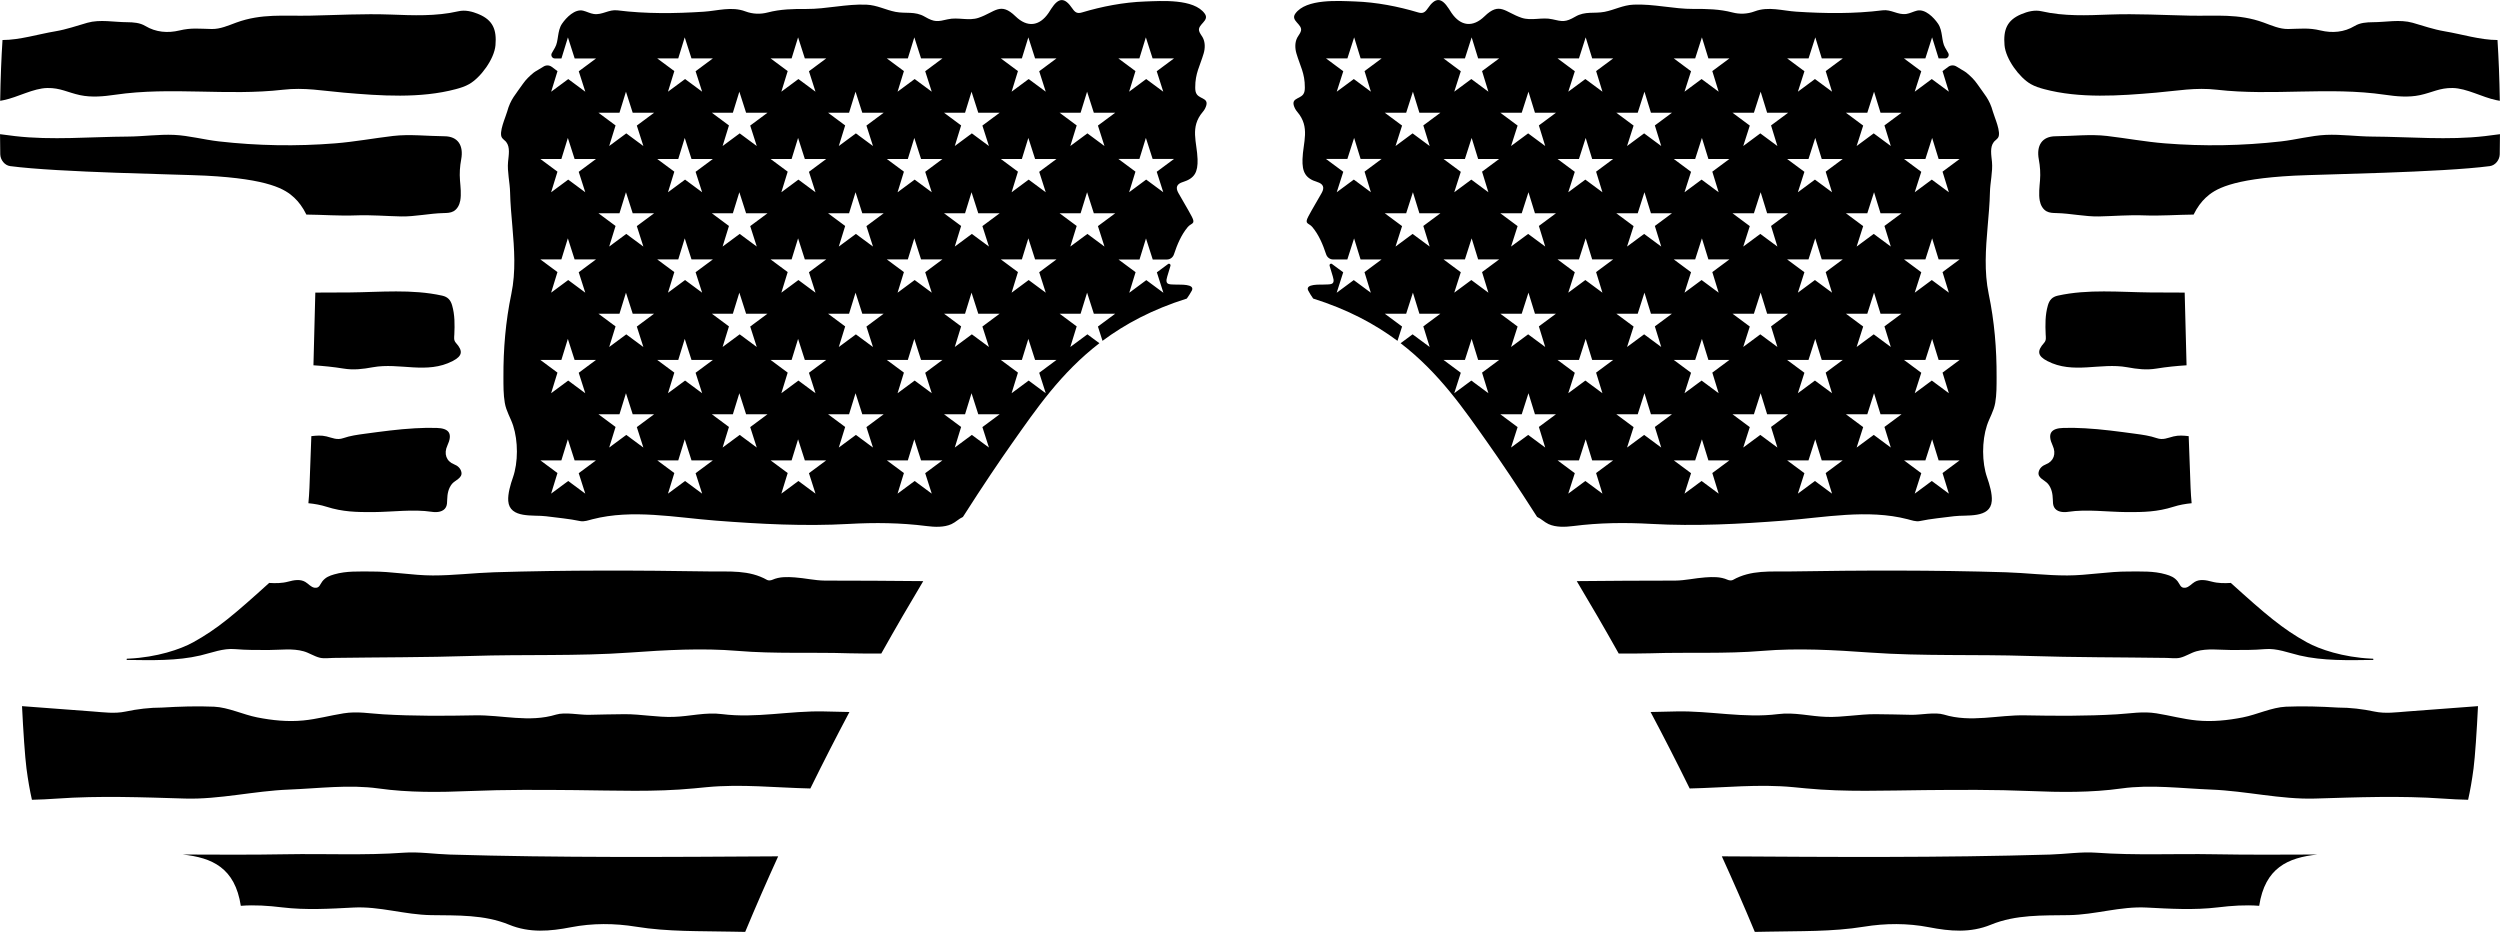 <?xml version="1.0" encoding="utf-8"?>
<!-- Generator: Adobe Illustrator 27.9.1, SVG Export Plug-In . SVG Version: 6.00 Build 0)  -->
<svg version="1.1" xmlns="http://www.w3.org/2000/svg" xmlns:xlink="http://www.w3.org/1999/xlink" x="0px" y="0px"
	 viewBox="0 0 8558.9 3190.3" style="enable-background:new 0 0 8558.9 3190.3;" xml:space="preserve">
     $gradientDefs

<g>
	<path class="maincolor" d="M4063.2,1022.1c-118.2,37.2-211.5,87.3-288.7,144.8l-15.7-49l59.2-43.9h-73.2l-23.1-72.1l-22.2,72.1h-71.9
		l58.5,43.4l-21.8,70.5l58.5-43.3l41,30.4C3631.4,1277,3547,1401.1,3464,1518.8c-40.6,57.5-98.3,142.7-167.4,251
		c-14.2,6.3-24.2,17.6-39.1,24.5c-25.5,11.8-58.1,10.1-85.1,6.7c-88.7-11.4-177.4-12.3-266.4-7.3c-151.7,8.5-303.8,0.4-455.2-11.3
		c-138.1-10.6-285.8-40-422.3-4.8c-13.7,3.5-28.8,9.1-41.8,6.4c-38.9-8.2-78.3-11.4-117.5-16.6c-42-5.6-124.7,9.1-129.2-52.4
		c-1.8-24.6,7.8-56.9,15.9-79.9c18.4-52.3,18-125.3,0.8-178.2c-8.7-26.6-23.5-48.6-28.5-77.6c-5-29-4.6-58.8-4.7-88.2
		c-0.5-96.2,7.5-191,27-284.5c16-76.5,10.2-154.5,3.6-231.7c-3.3-38.7-7-77.4-7.8-116.2c-0.7-33.7-10.1-71.5-7-104.3
		c2.2-23.3,7.7-50.2-6.1-67.9c-0.6-0.8-1.3-1.5-1.9-2.3c-4-4.3-9.2-7.6-12.6-12.4c-12.5-17.5,12.6-71.3,17.5-89.5
		c11.6-43,29.7-59.8,53.1-94.1c10.7-15.6,23.7-28.1,38.1-39.8c6-4.8,21.2-12.4,32.5-20c8.9-6,20.4-6,29.1,0.5l19.6,14.6l-21.7,70.5
		l58.5-43.3l58.4,43.3l-22.4-70l59.2-43.9h-73.2l-23.1-72.1l-22.2,72.1h-22.7c-9,0-14.8-10.1-10.3-18.2c3.4-6.3,7-12.5,10.7-18.6
		c13.3-22.4,7.2-57,24.3-82.1c14.9-21.8,44.2-51.3,72.1-44.7c12.4,3,24,9.6,36.7,11.4c28.8,4.1,51.4-16.2,80.9-12.5
		c98.3,12.3,196.5,11,295.2,4.7c47.4-3,95.6-18.9,142.9-1.1c25.5,9.6,52,10.1,76.3,3.7c43.9-11.5,88-12.3,132.3-12
		c69,0.5,137-17.8,206.1-14.7c36.4,1.6,64.9,17.9,99.1,24.6c35.3,6.9,66.3-3.2,100.2,16.5c33.9,19.7,44.1,17,79.1,8.9
		c34.9-8.1,71.2,6.6,105.5-5.2c56.8-19.4,74.1-55.6,126.3-4.8c39.8,38.7,81.6,34.3,113.1-11.9c3.1-4.5,5.9-9.3,8.9-13.9
		c25.6-39.5,46.1-40.2,72.8-0.7c9,13.2,16.8,17.9,32.5,13.1c68.4-20.5,142.8-35,215.6-37.5c56.4-1.9,167.6-10.3,204.8,41.6
		c17.6,24.5-25.3,36.4-19.3,59.2c2.1,8.1,7.9,14.4,11.9,21.6c9.2,16.4,9,37,3.7,55.2c-12.8,43.6-29.1,67.9-28.9,116.5
		c0,8.6,0.7,17.9,6,24.5c13.6,17.1,45.9,11.9,27.3,48.5c-2,4-4.7,7.5-7.5,10.9c-44.9,52.7-19.5,103.9-17.8,162
		c1.3,43.7-9.7,65.5-50.3,78c-20.4,6.3-26.1,18.2-15.5,37.3c15,27.1,31.4,53.3,45.9,80.8c14.4,27.3-1.3,21.2-13.9,36.3
		c-22.2,26.7-35.9,59.5-47,93c-3.5,10.7-13.1,17.9-23.9,17.9h-48.8l-23.1-72.1l-22.2,72.1h-71.9l58.5,43.4l-21.7,70.5l58.4-43.3
		l58.5,43.3l-22.4-70l38.5-28.5c4-3,9.5,0.9,8.1,5.8l-0.9,3.5c-3.4,11.2-6.7,22.3-10.1,33.5c-10,31.6,9.7,26.3,31.9,27.7
		c10.1,0.7,64-3.3,52.3,20.5C4075,1004.3,4069.5,1013.5,4063.2,1022.1z M3887.3,587.6l-21.7,70.5l58.4-43.3l58.5,43.3l-22.4-70
		l59.2-43.9h-73.2l-23.1-72.1l-22.2,72.1h-71.9L3887.3,587.6z M4019.2,200h-73.2l-23.1-72.1l-22.2,72.1h-71.9l58.5,43.4l-21.7,70.5
		l58.4-43.3l58.5,43.3l-22.4-70L4019.2,200z M3818,730.2h-73.2l-23.1-72.1l-22.2,72.1h-71.9l58.5,43.4l-21.8,70.5l58.5-43.3
		l58.4,43.3l-22.4-70L3818,730.2z M3818,386h-73.2l-23.1-72.1l-22.2,72.1h-71.9l58.5,43.4l-21.8,70.5l58.5-43.3l58.4,43.3l-22.4-70
		L3818,386z M3616.9,1232.3h-73.2l-23.1-72.1l-22.2,72.1h-71.9l58.5,43.4l-21.7,70.5l58.4-43.3l58.5,43.3l-22.4-70L3616.9,1232.3z
		 M3616.9,888.1h-73.2l-23.1-72.1l-22.2,72.1h-71.9l58.5,43.4l-21.7,70.5l58.4-43.3l58.5,43.3l-22.4-70L3616.9,888.1z M3616.9,544.3
		h-73.2l-23.1-72.1l-22.2,72.1h-71.9l58.5,43.4l-21.7,70.5l58.4-43.3l58.5,43.3l-22.4-70L3616.9,544.3z M3616.9,200h-73.2
		l-23.1-72.1l-22.2,72.1h-71.9l58.5,43.4l-21.7,70.5l58.4-43.3l58.5,43.3l-22.4-70L3616.9,200z M3422.4,1418.3h-73.2l-23.1-72.1
		l-22.2,72.1H3232l58.5,43.4l-21.7,70.5l58.4-43.3l58.5,43.3l-22.4-70L3422.4,1418.3z M3422.4,1074h-73.2l-23.1-72.1l-22.2,72.1
		H3232l58.5,43.4l-21.7,70.5l58.4-43.3l58.5,43.3l-22.4-70L3422.4,1074z M3422.4,730.2h-73.2l-23.1-72.1l-22.2,72.1H3232l58.5,43.4
		l-21.7,70.5l58.4-43.3l58.5,43.3l-22.4-70L3422.4,730.2z M3422.4,386h-73.2l-23.1-72.1l-22.2,72.1H3232l58.5,43.4l-21.7,70.5
		l58.4-43.3l58.5,43.3l-22.4-70L3422.4,386z M3226.5,1576.1h-73.2l-23.1-72.1l-22.2,72.1h-71.9l58.5,43.4l-21.7,70.5l58.5-43.3
		l58.5,43.3l-22.4-70L3226.5,1576.1z M3226.5,1232.3h-73.2l-23.1-72.1l-22.2,72.1h-71.9l58.5,43.4l-21.7,70.5l58.5-43.3l58.5,43.3
		l-22.4-70L3226.5,1232.3z M3226.5,888.1h-73.2l-23.1-72.1l-22.2,72.1h-71.9l58.5,43.4l-21.7,70.5l58.5-43.3l58.5,43.3l-22.4-70
		L3226.5,888.1z M3226.5,544.3h-73.2l-23.1-72.1l-22.2,72.1h-71.9l58.5,43.4l-21.7,70.5l58.5-43.3l58.5,43.3l-22.4-70L3226.5,544.3z
		 M3226.5,200h-73.2l-23.1-72.1L3108,200h-71.9l58.5,43.4l-21.7,70.5l58.5-43.3l58.5,43.3l-22.4-70L3226.5,200z M3025.3,1418.3
		h-73.2l-23.1-72.1l-22.2,72.1H2835l58.5,43.4l-21.8,70.5l58.5-43.3l58.5,43.3l-22.4-70L3025.3,1418.3z M3025.3,1074h-73.2
		L2929,1002l-22.2,72.1H2835l58.5,43.4l-21.8,70.5l58.5-43.3l58.5,43.3l-22.4-70L3025.3,1074z M3025.3,730.2h-73.2l-23.1-72.1
		l-22.2,72.1H2835l58.5,43.4l-21.8,70.5l58.5-43.3l58.5,43.3l-22.4-70L3025.3,730.2z M3025.3,386h-73.2l-23.1-72.1l-22.2,72.1H2835
		l58.5,43.4l-21.8,70.5l58.5-43.3l58.5,43.3l-22.4-70L3025.3,386z M2828.6,1576.1h-73.2l-23.1-72.1l-22.2,72.1h-71.9l58.5,43.4
		l-21.7,70.5l58.4-43.3l58.5,43.3l-22.4-70L2828.6,1576.1z M2828.6,1232.3h-73.2l-23.1-72.1l-22.2,72.1h-71.9l58.5,43.4l-21.7,70.5
		l58.4-43.3l58.5,43.3l-22.4-70L2828.6,1232.3z M2828.6,888.1h-73.2l-23.1-72.1l-22.2,72.1h-71.9l58.5,43.4L2675,1002l58.4-43.3
		l58.5,43.3l-22.4-70L2828.6,888.1z M2828.6,544.3h-73.2l-23.1-72.1l-22.2,72.1h-71.9l58.5,43.4l-21.7,70.5l58.4-43.3l58.5,43.3
		l-22.4-70L2828.6,544.3z M2828.6,200h-73.2l-23.1-72.1l-22.2,72.1h-71.9l58.5,43.4l-21.7,70.5l58.4-43.3l58.5,43.3l-22.4-70
		L2828.6,200z M2627.5,1418.3h-73.2l-23.1-72.1l-22.2,72.1h-71.9l58.5,43.4l-21.7,70.5l58.5-43.3l58.4,43.3l-22.4-70L2627.5,1418.3z
		 M2627.5,1074h-73.2l-23.1-72.1L2509,1074h-71.9l58.5,43.4l-21.7,70.5l58.5-43.3l58.4,43.3l-22.4-70L2627.5,1074z M2627.5,730.2
		h-73.2l-23.1-72.1l-22.2,72.1h-71.9l58.5,43.4l-21.7,70.5l58.5-43.3l58.4,43.3l-22.4-70L2627.5,730.2z M2627.5,386h-73.2
		l-23.1-72.1L2509,386h-71.9l58.5,43.4l-21.7,70.5l58.5-43.3l58.4,43.3l-22.4-70L2627.5,386z M2440.5,200h-73.2l-23.1-72.1
		l-22.2,72.1h-71.9l58.5,43.4l-21.7,70.5l58.5-43.3l58.4,43.3l-22.4-70L2440.5,200z M2239.3,1418.3h-73.2l-23.1-72.1l-22.2,72.1
		h-71.9l58.5,43.4l-21.8,70.5l58.5-43.3l58.5,43.3l-22.4-70L2239.3,1418.3z M2239.3,1074h-73.2L2143,1002l-22.2,72.1h-71.9
		l58.5,43.4l-21.8,70.5l58.5-43.3l58.5,43.3l-22.4-70L2239.3,1074z M2239.3,730.2h-73.2l-23.1-72.1l-22.2,72.1h-71.9l58.5,43.4
		l-21.8,70.5l58.5-43.3l58.5,43.3l-22.4-70L2239.3,730.2z M2239.3,386h-73.2l-23.1-72.1l-22.2,72.1h-71.9l58.5,43.4l-21.8,70.5
		l58.5-43.3l58.5,43.3l-22.4-70L2239.3,386z M2040.4,1576.1h-73.2l-23.1-72.1l-22.2,72.1H1850l58.5,43.4l-21.7,70.5l58.5-43.3
		l58.4,43.3l-22.4-70L2040.4,1576.1z M2040.4,1232.3h-73.2l-23.1-72.1l-22.2,72.1H1850l58.5,43.4l-21.7,70.5l58.5-43.3l58.4,43.3
		l-22.4-70L2040.4,1232.3z M2040.4,888.1h-73.2l-23.1-72.1l-22.2,72.1H1850l58.5,43.4l-21.7,70.5l58.5-43.3l58.4,43.3l-22.4-70
		L2040.4,888.1z M2040.4,544.3h-73.2l-23.1-72.1l-22.2,72.1H1850l58.5,43.4l-21.7,70.5l58.5-43.3l58.4,43.3l-22.4-70L2040.4,544.3z
		 M2250.1,544.3l58.5,43.4l-21.7,70.5l58.5-43.3l58.4,43.3l-22.4-70l59.2-43.9h-73.2l-23.1-72.1l-22.2,72.1H2250.1z M2250.1,888.1
		l58.5,43.4l-21.7,70.5l58.5-43.3l58.4,43.3l-22.4-70l59.2-43.9h-73.2l-23.1-72.1l-22.2,72.1H2250.1z M2250.1,1232.3l58.5,43.4
		l-21.7,70.5l58.5-43.3l58.4,43.3l-22.4-70l59.2-43.9h-73.2l-23.1-72.1l-22.2,72.1H2250.1z M2308.6,1619.5l-21.7,70.5l58.5-43.3
		l58.4,43.3l-22.4-70l59.2-43.9h-73.2l-23.1-72.1l-22.2,72.1h-71.9L2308.6,1619.5z"/>
	<path class="maincolor" d="M1055.8,1722.8c1.6-16.5,2.8-34.1,3.6-52.9c2.2-53.7,4.4-114,6.5-176.7c17.4-2,33.6-3.5,51.9,0.9
		c20.8,5.1,35.7,13.4,57.7,5.8c23.5-8.1,48.2-11.5,72.7-14.8c58.6-7.9,115-15.6,172.3-18.8c24.4-1.4,48.9-1.9,73.8-1.3
		c44.1,1.1,56,20.1,37.3,60.4c-12.9,27.9-3.6,53.9,22.9,64.2c12.4,4.8,22.3,13.5,25.1,26.6c4.5,20.6-22.2,28-32.3,40.6
		c-12.3,15.3-15.8,34-16.3,53.7c-0.2,8.7-0.2,17.8-4.1,25.5c-8.4,16.6-30.2,19-48,16.3c-64.3-9.7-135.5,0.5-201.1,0.9
		c-57.6,0.3-104.3-0.6-160-18.3C1098.1,1728.6,1077.3,1724.9,1055.8,1722.8z"/>
	<path class="maincolor" d="M1073.1,1250.6c2.6-96.3,4.8-184.7,6.4-248.9c39.3,0,78.6-0.2,117.6-0.5c105.1-1,212.9-12,316.6,10.9
		c19.4,4.3,28.9,15,34.2,33.5c9.4,32.7,9,65.9,7.5,99.5c-0.4,9.7-2.8,19.5,5.4,28.7c25.3,28.1,22.2,44.9-10.8,62.1
		c-88.7,46.3-181.7,4.7-273.8,21.4c-34,6.2-65.1,10.3-100.9,4.4C1141.4,1256.2,1107.3,1252.8,1073.1,1250.6z"/>
	<path class="maincolor" d="M1048.9,734.6c-12.2-25-26.7-44-41.6-57.9c-30.6-28.5-84.8-63.9-302.9-75.3c-90.5-4.7-505.1-10.9-669.6-32.7
		c-19-2.5-33.5-21.4-33.9-40.5c-0.4-23.1-0.7-46-0.8-68.8c17.7,2.3,34.7,4.7,50.7,6.5c125.8,14.8,259.4,2.4,386.4,1.7
		c52.4-0.3,106.6-8.1,158.7-5.8c50.8,2.3,102.8,16.6,153.6,22.3c132.1,15,265.5,17.3,398,6.7c66.5-5.3,131.7-17.5,197.8-25.3
		c57.2-6.8,118,0.6,176.3,1c46.2,0.3,66.2,31.6,57.3,79.3c-4.5,24-6,47.6-4.1,71.9c1.8,22,4.9,47.5,0.9,69.3
		c-2.7,14.8-10.4,29.3-23.2,36.4c-10.3,5.7-22.5,5.8-34.1,6.1c-48.6,1.1-96.9,12.4-145.3,11.5c-51.6-1.1-103.3-5.6-154.7-3.6
		C1163,739.6,1105.2,735.1,1048.9,734.6z"/>
	<path class="maincolor" d="M0.6,345.2c1.2-77,4.1-148.3,8-208.2c58.7,0,123.1-20.2,180.7-29.8c39.1-6.6,72.6-18.7,109.9-29.3
		c43.4-12.3,91.9-1.9,136.4-1.9c21.5,0.3,43.3,1.7,62.1,13c35.9,21.6,76.7,24.9,116.6,15.3c41.2-9.9,68.3-5.7,110.8-5
		c29.1,0.5,56.7-12.1,84.1-22.1c86.4-31.5,163-21.8,251.4-23.6c92-1.9,183.5-7.2,276.1-3.8c78.4,2.9,155.4,6.4,232.5-11.2
		c23.9-5.5,47.9,0.7,70.5,10.3c47.7,20.3,61.1,52.5,56.6,105.8c-4,47.5-50.9,110.9-90,133.2c-14.2,8.1-29.8,13-45.4,17.2
		c-122.1,32.7-259,22.9-383.5,12.1c-73.1-6.3-134.7-18.4-208.2-10c-191.1,21.9-383.5-10.9-575.1,17.2c-39.5,5.8-80.8,9.7-120.2,1.3
		c-42-9-67.4-25.2-111.8-24.4c-48.4,0.9-101.2,31.7-149.2,41.5C8.8,343.7,4.7,344.5,0.6,345.2z"/>
	<path class="maincolor" d="M2664.1,2931.7c-38.4,84.2-76.2,170.5-112.9,258.7c-14.3-0.2-28.6-0.5-42.9-0.8c-110.1-2.4-221.7,0.7-330.7-17
		c-73.7-12-149.2-12.4-222.6,1.8c-72.1,14-142,20.2-212.2-8.7c-85.2-35-176.9-31.3-266.8-32.7c-90.3-1.3-175.9-30.6-265.4-26
		c-81.6,4.2-163.6,9.2-245-0.6c-47.2-5.7-94.2-9-141.2-5.3c-19.8-130.1-98.3-165-199.4-175.6c117.7,0.4,235.4,1.3,353.1-0.9
		c135-2.5,269.9,4.4,405.1-5.4c50.4-3.6,104.2,4.8,156.4,6.4C1914.4,2936.8,2289.4,2934,2664.1,2931.7z"/>
	<path class="maincolor" d="M2908.1,2437.6c-44.4,83.6-89.2,171.1-133.8,261.8c-118.8-2.6-236.4-15.9-355.8-4.4
		c-14.2,1.4-28.5,2.7-42.7,4.1c-135.2,13-271,7.1-406.9,5.9c-119.5-1.1-239-1.9-358.5,3.1c-105,4.4-210.2,5.8-314.6-8.8
		c-100.4-14-206.1,0-307.2,3.9c-117.8,4.5-238,34.1-354.6,30.7c-145.3-4.3-294.1-10.2-438.4,0.1c-28.7,2.1-57.5,3.4-86.3,4.1
		c-7.1-31.3-13.4-67.1-18.7-107.6c-5-38.2-11.2-129.1-15.2-213c80.6,6.1,161.2,12.1,241.9,18.2c38.4,2.9,75.3,8.2,112.3,0.4
		c41.1-8.7,82.9-13.7,125-13.7c59.4-3.5,119-5.6,178.5-3c48.4,2.2,99.5,27.2,147.4,36.6c52,10.3,105.1,15.6,157.9,10.5
		c46.6-4.5,91.9-17.1,138-24.4c47.2-7.5,88.1,0.6,135.3,3.4c104.5,6.1,209.2,5.6,313.8,3.5c92.8-1.9,186.1,25.7,278.4-2.6
		c30.2-9.2,78.9,1.3,110.9,0.8c41.4-0.7,82.7-2.1,124.1-2.2c55.7-0.1,111,11,166.7,9.3c56.8-1.7,108.9-16.8,166.5-9.5
		c116.2,14.8,232.1-11.9,348.5-9.2C2849.9,2436.5,2879,2437.1,2908.1,2437.6z"/>
</g>
<path class="accentcolor" d="M433.3,2257L433.3,2257c0-1,0.8-1.9,1.9-1.9c2.1-0.1,4.2-0.2,6.3-0.3c95.9-4.6,176.2-31.8,219.7-55.8
	c82.4-45.4,141.3-95.6,260.3-203.3c21.9,1.3,43.7,1.4,65.8-4.6c19.1-5.2,40.5-9.1,57.7,1c11,6.4,19.6,18.2,32,20
	c17.1,2.4,18.5-11.8,26.6-21.9c11.1-13.9,24.2-19.1,40.6-23.8c41.7-12.1,84.4-9.7,127.1-9.8c70.5-0.3,139.9,13.3,210.2,13.5
	c70.4,0.2,140.3-8.7,210.5-10.9c246.1-7.6,492.3-6.8,738.5-2.8c65.9,1.1,134-6,195.8,29.1c4.6,2.6,12.7,1.8,18-0.6
	c24.8-11,50.8-9.9,76.3-8.2c34.5,2.3,68.8,10.7,103.3,11c112.3,0,224.6,0.7,336.9,1.8c-45.7,76.3-93.9,159.2-143.6,247.8
	c-36.4,0.1-72.9,0.5-109.3-0.7c-127.6-4.2-254.9,2.4-383-8.3c-121.6-10.1-245.4-3-368.8,5.8c-179.8,12.8-361.1,5.7-541.7,11.6
	c-157.5,5.1-315.1,4.4-472.6,6.7c-14.7,0.2-32.4,2.8-46.7-0.6c-18.9-4.5-36.7-16.8-55.7-22.1c-37.6-10.6-79.7-4.5-118.3-4.4
	c-39.1,0.1-77.6,0.4-116.3-3c-40.5-3.6-79.9,12.5-118.7,21.7c-80.1,18.9-167.4,16.4-251.2,15.3C434.1,2258.9,433.3,2258,433.3,2257z
	"/>
<g>
	<path class="maincolor" d="M4495.7,1022.1c118.2,37.2,211.5,87.3,288.7,144.8l15.7-49l-59.2-43.9h73.2l23.1-72.1l22.2,72.1h71.9
		l-58.5,43.4l21.8,70.5l-58.5-43.3l-41,30.4c132.5,101.9,216.9,226.1,299.9,343.7c40.6,57.5,98.3,142.7,167.4,251
		c14.2,6.3,24.2,17.6,39.1,24.5c25.5,11.8,58.1,10.1,85.1,6.7c88.7-11.4,177.4-12.3,266.4-7.3c151.7,8.5,303.8,0.4,455.2-11.3
		c138.1-10.6,285.8-40,422.3-4.8c13.7,3.5,28.8,9.1,41.8,6.4c38.9-8.2,78.3-11.4,117.5-16.6c42-5.6,124.7,9.1,129.2-52.4
		c1.8-24.6-7.8-56.9-15.9-79.9c-18.4-52.3-18-125.3-0.8-178.2c8.7-26.6,23.5-48.6,28.5-77.6c5-29,4.6-58.8,4.7-88.2
		c0.5-96.2-7.5-191-27-284.5c-16-76.5-10.2-154.5-3.6-231.7c3.3-38.7,7-77.4,7.8-116.2c0.7-33.7,10.1-71.5,7-104.3
		c-2.2-23.3-7.7-50.2,6.1-67.9c0.6-0.8,1.3-1.5,1.9-2.3c4-4.3,9.2-7.6,12.6-12.4c12.5-17.5-12.6-71.3-17.5-89.5
		c-11.6-43-29.7-59.8-53.1-94.1c-10.7-15.6-23.7-28.1-38.1-39.8c-6-4.8-21.2-12.4-32.5-20c-8.9-6-20.4-6-29.1,0.5l-19.6,14.6
		l21.7,70.5l-58.5-43.3l-58.4,43.3l22.4-70l-59.2-43.9h73.2l23.1-72.1L6637,200h22.7c9,0,14.8-10.1,10.3-18.2
		c-3.4-6.3-7-12.5-10.7-18.6c-13.3-22.4-7.2-57-24.3-82.1c-14.9-21.8-44.2-51.3-72.1-44.7c-12.4,3-24,9.6-36.7,11.4
		c-28.8,4.1-51.4-16.2-80.9-12.5c-98.3,12.3-196.5,11-295.2,4.7c-47.4-3-95.6-18.9-142.9-1.1c-25.5,9.6-52,10.1-76.3,3.7
		c-43.9-11.5-88-12.3-132.3-12c-69,0.5-137-17.8-206.1-14.7c-36.4,1.6-64.9,17.9-99.1,24.6c-35.3,6.9-66.3-3.2-100.2,16.5
		c-33.9,19.7-44.1,17-79.1,8.9c-34.9-8.1-71.2,6.6-105.5-5.2c-56.8-19.4-74.1-55.6-126.3-4.8c-39.8,38.7-81.6,34.3-113.1-11.9
		c-3.1-4.5-5.9-9.3-8.9-13.9c-25.6-39.5-46.1-40.2-72.8-0.7c-9,13.2-16.8,17.9-32.5,13.1c-68.4-20.5-142.8-35-215.6-37.5
		c-56.4-1.9-167.6-10.3-204.8,41.6c-17.6,24.5,25.3,36.4,19.3,59.2c-2.1,8.1-7.9,14.4-11.9,21.6c-9.2,16.4-9,37-3.7,55.2
		c12.8,43.6,29.1,67.9,28.9,116.5c0,8.6-0.7,17.9-6,24.5c-13.6,17.1-45.9,11.9-27.3,48.5c2,4,4.7,7.5,7.5,10.9
		c44.9,52.7,19.5,103.9,17.8,162c-1.3,43.7,9.7,65.5,50.3,78c20.4,6.3,26.1,18.2,15.5,37.3c-15,27.1-31.4,53.3-45.9,80.8
		c-14.4,27.3,1.3,21.2,13.9,36.3c22.2,26.7,35.9,59.5,47,93c3.5,10.7,13.1,17.9,23.9,17.9h48.8l23.1-72.1l22.2,72.1h71.9l-58.5,43.4
		l21.7,70.5l-58.4-43.3l-58.5,43.3l22.4-70l-38.5-28.5c-4-3-9.5,0.9-8.1,5.8l0.9,3.5c3.4,11.2,6.7,22.3,10.1,33.5
		c10,31.6-9.7,26.3-31.9,27.7c-10.1,0.7-64-3.3-52.3,20.5C4484,1004.3,4489.5,1013.5,4495.7,1022.1z M4671.6,587.6l21.7,70.5
		l-58.4-43.3l-58.5,43.3l22.4-70l-59.2-43.9h73.2l23.1-72.1l22.2,72.1h71.9L4671.6,587.6z M4539.7,200h73.2l23.1-72.1l22.2,72.1
		h71.9l-58.5,43.4l21.7,70.5l-58.4-43.3l-58.5,43.3l22.4-70L4539.7,200z M4740.9,730.2h73.2l23.1-72.1l22.2,72.1h71.9l-58.5,43.4
		l21.8,70.5l-58.5-43.3l-58.4,43.3l22.4-70L4740.9,730.2z M4740.9,386h73.2l23.1-72.1l22.2,72.1h71.9l-58.5,43.4l21.8,70.5
		l-58.5-43.3l-58.4,43.3l22.4-70L4740.9,386z M4942,1232.3h73.2l23.1-72.1l22.2,72.1h71.9l-58.5,43.4l21.7,70.5l-58.4-43.3
		l-58.5,43.3l22.4-70L4942,1232.3z M4942,888.1h73.2l23.1-72.1l22.2,72.1h71.9l-58.5,43.4l21.7,70.5l-58.4-43.3l-58.5,43.3l22.4-70
		L4942,888.1z M4942,544.3h73.2l23.1-72.1l22.2,72.1h71.9l-58.5,43.4l21.7,70.5l-58.4-43.3l-58.5,43.3l22.4-70L4942,544.3z
		 M4942,200h73.2l23.1-72.1l22.2,72.1h71.9l-58.5,43.4l21.7,70.5l-58.4-43.3l-58.5,43.3l22.4-70L4942,200z M5136.5,1418.3h73.2
		l23.1-72.1l22.2,72.1h71.9l-58.5,43.4l21.7,70.5l-58.4-43.3l-58.5,43.3l22.4-70L5136.5,1418.3z M5136.5,1074h73.2l23.1-72.1
		l22.2,72.1h71.9l-58.5,43.4l21.7,70.5l-58.4-43.3l-58.5,43.3l22.4-70L5136.5,1074z M5136.5,730.2h73.2l23.1-72.1l22.2,72.1h71.9
		l-58.5,43.4l21.7,70.5l-58.4-43.3l-58.5,43.3l22.4-70L5136.5,730.2z M5136.5,386h73.2l23.1-72.1L5255,386h71.9l-58.5,43.4
		l21.7,70.5l-58.4-43.3l-58.5,43.3l22.4-70L5136.5,386z M5332.4,1576.1h73.2l23.1-72.1l22.2,72.1h71.9l-58.5,43.4l21.7,70.5
		l-58.5-43.3l-58.5,43.3l22.4-70L5332.4,1576.1z M5332.4,1232.3h73.2l23.1-72.1l22.2,72.1h71.9l-58.5,43.4l21.7,70.5l-58.5-43.3
		l-58.5,43.3l22.4-70L5332.4,1232.3z M5332.4,888.1h73.2l23.1-72.1l22.2,72.1h71.9l-58.5,43.4l21.7,70.5l-58.5-43.3l-58.5,43.3
		l22.4-70L5332.4,888.1z M5332.4,544.3h73.2l23.1-72.1l22.2,72.1h71.9l-58.5,43.4l21.7,70.5l-58.5-43.3l-58.5,43.3l22.4-70
		L5332.4,544.3z M5332.4,200h73.2l23.1-72.1L5451,200h71.9l-58.5,43.4l21.7,70.5l-58.5-43.3l-58.5,43.3l22.4-70L5332.4,200z
		 M5533.6,1418.3h73.2l23.1-72.1l22.2,72.1h71.9l-58.5,43.4l21.8,70.5l-58.5-43.3l-58.5,43.3l22.4-70L5533.6,1418.3z M5533.6,1074
		h73.2l23.1-72.1l22.2,72.1h71.9l-58.5,43.4l21.8,70.5l-58.5-43.3l-58.5,43.3l22.4-70L5533.6,1074z M5533.6,730.2h73.2l23.1-72.1
		l22.2,72.1h71.9l-58.5,43.4l21.8,70.5l-58.5-43.3l-58.5,43.3l22.4-70L5533.6,730.2z M5533.6,386h73.2l23.1-72.1l22.2,72.1h71.9
		l-58.5,43.4l21.8,70.5l-58.5-43.3l-58.5,43.3l22.4-70L5533.6,386z M5730.3,1576.1h73.2l23.1-72.1l22.2,72.1h71.9l-58.5,43.4
		l21.7,70.5l-58.4-43.3l-58.5,43.3l22.4-70L5730.3,1576.1z M5730.3,1232.3h73.2l23.1-72.1l22.2,72.1h71.9l-58.5,43.4l21.7,70.5
		l-58.4-43.3l-58.5,43.3l22.4-70L5730.3,1232.3z M5730.3,888.1h73.2l23.1-72.1l22.2,72.1h71.9l-58.5,43.4l21.7,70.5l-58.4-43.3
		L5767,1002l22.4-70L5730.3,888.1z M5730.3,544.3h73.2l23.1-72.1l22.2,72.1h71.9l-58.5,43.4l21.7,70.5l-58.4-43.3l-58.5,43.3
		l22.4-70L5730.3,544.3z M5730.3,200h73.2l23.1-72.1l22.2,72.1h71.9l-58.5,43.4l21.7,70.5l-58.4-43.3l-58.5,43.3l22.4-70L5730.3,200
		z M5931.4,1418.3h73.2l23.1-72.1l22.2,72.1h71.9l-58.5,43.4l21.7,70.5l-58.5-43.3l-58.4,43.3l22.4-70L5931.4,1418.3z M5931.4,1074
		h73.2l23.1-72.1l22.2,72.1h71.9l-58.5,43.4l21.7,70.5l-58.5-43.3l-58.4,43.3l22.4-70L5931.4,1074z M5931.4,730.2h73.2l23.1-72.1
		l22.2,72.1h71.9l-58.5,43.4l21.7,70.5l-58.5-43.3l-58.4,43.3l22.4-70L5931.4,730.2z M5931.4,386h73.2l23.1-72.1l22.2,72.1h71.9
		l-58.5,43.4l21.7,70.5l-58.5-43.3l-58.4,43.3l22.4-70L5931.4,386z M6118.5,200h73.2l23.1-72.1L6237,200h71.9l-58.5,43.4l21.7,70.5
		l-58.5-43.3l-58.4,43.3l22.4-70L6118.5,200z M6319.6,1418.3h73.2l23.1-72.1l22.2,72.1h71.9l-58.5,43.4l21.8,70.5l-58.5-43.3
		l-58.5,43.3l22.4-70L6319.6,1418.3z M6319.6,1074h73.2l23.1-72.1l22.2,72.1h71.9l-58.5,43.4l21.8,70.5l-58.5-43.3l-58.5,43.3
		l22.4-70L6319.6,1074z M6319.6,730.2h73.2l23.1-72.1l22.2,72.1h71.9l-58.5,43.4l21.8,70.5l-58.5-43.3l-58.5,43.3l22.4-70
		L6319.6,730.2z M6319.6,386h73.2l23.1-72.1l22.2,72.1h71.9l-58.5,43.4l21.8,70.5l-58.5-43.3l-58.5,43.3l22.4-70L6319.6,386z
		 M6518.5,1576.1h73.2l23.1-72.1l22.2,72.1h71.9l-58.5,43.4l21.7,70.5l-58.5-43.3l-58.4,43.3l22.4-70L6518.5,1576.1z M6518.5,1232.3
		h73.2l23.1-72.1l22.2,72.1h71.9l-58.5,43.4l21.7,70.5l-58.5-43.3l-58.4,43.3l22.4-70L6518.5,1232.3z M6518.5,888.1h73.2l23.1-72.1
		l22.2,72.1h71.9l-58.5,43.4l21.7,70.5l-58.5-43.3l-58.4,43.3l22.4-70L6518.5,888.1z M6518.5,544.3h73.2l23.1-72.1l22.2,72.1h71.9
		l-58.5,43.4l21.7,70.5l-58.5-43.3l-58.4,43.3l22.4-70L6518.5,544.3z M6308.8,544.3l-58.5,43.4l21.7,70.5l-58.5-43.3l-58.4,43.3
		l22.4-70l-59.2-43.9h73.2l23.1-72.1l22.2,72.1H6308.8z M6308.8,888.1l-58.5,43.4l21.7,70.5l-58.5-43.3l-58.4,43.3l22.4-70
		l-59.2-43.9h73.2l23.1-72.1l22.2,72.1H6308.8z M6308.8,1232.3l-58.5,43.4l21.7,70.5l-58.5-43.3l-58.4,43.3l22.4-70l-59.2-43.9h73.2
		l23.1-72.1l22.2,72.1H6308.8z M6250.3,1619.5l21.7,70.5l-58.5-43.3l-58.4,43.3l22.4-70l-59.2-43.9h73.2l23.1-72.1l22.2,72.1h71.9
		L6250.3,1619.5z"/>
	<path class="maincolor" d="M7503.2,1722.8c-1.6-16.5-2.8-34.1-3.6-52.9c-2.2-53.7-4.4-114-6.5-176.7c-17.4-2-33.6-3.5-51.9,0.9
		c-20.8,5.1-35.7,13.4-57.7,5.8c-23.5-8.1-48.2-11.5-72.7-14.8c-58.6-7.9-115-15.6-172.3-18.8c-24.4-1.4-48.9-1.9-73.8-1.3
		c-44.1,1.1-56,20.1-37.3,60.4c12.9,27.9,3.6,53.9-22.9,64.2c-12.4,4.8-22.3,13.5-25.1,26.6c-4.5,20.6,22.2,28,32.3,40.6
		c12.3,15.3,15.8,34,16.3,53.7c0.2,8.7,0.2,17.8,4.1,25.5c8.4,16.6,30.2,19,48,16.3c64.3-9.7,135.5,0.5,201.1,0.9
		c57.6,0.3,104.3-0.6,160-18.3C7460.8,1728.6,7481.7,1724.9,7503.2,1722.8z"/>
	<path class="maincolor" d="M7485.8,1250.6c-2.6-96.3-4.8-184.7-6.4-248.9c-39.3,0-78.6-0.2-117.6-0.5c-105.1-1-212.9-12-316.6,10.9
		c-19.4,4.3-28.9,15-34.2,33.5c-9.4,32.7-9,65.9-7.5,99.5c0.4,9.7,2.8,19.5-5.4,28.7c-25.3,28.1-22.2,44.9,10.8,62.1
		c88.7,46.3,181.7,4.7,273.8,21.4c34,6.2,65.1,10.3,100.9,4.4C7417.5,1256.2,7451.6,1252.8,7485.8,1250.6z"/>
	<path class="maincolor" d="M7510,734.6c12.2-25,26.7-44,41.6-57.9c30.6-28.5,84.8-63.9,302.9-75.3c90.5-4.7,505.1-10.9,669.6-32.7
		c19-2.5,33.5-21.4,33.9-40.5c0.4-23.1,0.7-46,0.8-68.8c-17.7,2.3-34.7,4.7-50.7,6.5c-125.8,14.8-259.4,2.4-386.4,1.7
		c-52.4-0.3-106.6-8.1-158.7-5.8c-50.8,2.3-102.8,16.6-153.6,22.3c-132.1,15-265.5,17.3-398,6.7c-66.5-5.3-131.7-17.5-197.8-25.3
		c-57.2-6.8-118,0.6-176.3,1c-46.2,0.3-66.2,31.6-57.3,79.3c4.5,24,6,47.6,4.1,71.9c-1.8,22-4.9,47.5-0.9,69.3
		c2.7,14.8,10.4,29.3,23.2,36.4c10.3,5.7,22.5,5.8,34.1,6.1c48.6,1.1,96.9,12.4,145.3,11.5c51.6-1.1,103.3-5.6,154.7-3.6
		C7395.9,739.6,7453.7,735.1,7510,734.6z"/>
	<path class="maincolor" d="M8558.3,345.2c-1.2-77-4.1-148.3-8-208.2c-58.7,0-123.1-20.2-180.7-29.8c-39.1-6.6-72.6-18.7-109.9-29.3
		c-43.4-12.3-91.9-1.9-136.4-1.9c-21.5,0.3-43.3,1.7-62.1,13c-35.9,21.6-76.7,24.9-116.6,15.3c-41.2-9.9-68.3-5.7-110.8-5
		c-29.1,0.5-56.7-12.1-84.1-22.1c-86.4-31.5-163-21.8-251.4-23.6c-92-1.9-183.5-7.2-276.1-3.8c-78.4,2.9-155.4,6.4-232.5-11.2
		c-23.9-5.5-47.9,0.7-70.5,10.3c-47.7,20.3-61.1,52.5-56.6,105.8c4,47.5,50.9,110.9,90,133.2c14.2,8.1,29.8,13,45.4,17.2
		c122.1,32.7,259,22.9,383.5,12.1c73.1-6.3,134.7-18.4,208.2-10c191.1,21.9,383.5-10.9,575.1,17.2c39.5,5.8,80.8,9.7,120.2,1.3
		c42-9,67.4-25.2,111.8-24.4c48.4,0.9,101.2,31.7,149.2,41.5C8550.1,343.7,8554.2,344.5,8558.3,345.2z"/>
	<path class="maincolor" d="M5894.8,2931.7c38.4,84.2,76.2,170.5,112.9,258.7c14.3-0.2,28.6-0.5,42.9-0.8c110.1-2.4,221.7,0.7,330.7-17
		c73.7-12,149.2-12.4,222.6,1.8c72.1,14,142,20.2,212.2-8.7c85.2-35,176.9-31.3,266.8-32.7c90.2-1.3,175.9-30.6,265.4-26
		c81.6,4.2,163.6,9.2,245-0.6c47.2-5.7,94.2-9,141.2-5.3c19.8-130.1,98.3-165,199.4-175.6c-117.7,0.4-235.4,1.3-353.1-0.9
		c-135-2.5-269.9,4.4-405.1-5.4c-50.4-3.6-104.2,4.8-156.4,6.4C6644.5,2936.8,6269.5,2934,5894.8,2931.7z"/>
	<path class="maincolor" d="M5650.9,2437.6c44.4,83.6,89.2,171.1,133.8,261.8c118.8-2.6,236.4-15.9,355.8-4.4c14.2,1.4,28.5,2.7,42.7,4.1
		c135.2,13,271,7.1,406.9,5.9c119.5-1.1,239-1.9,358.5,3.1c105,4.4,210.2,5.8,314.6-8.8c100.4-14,206.1,0,307.2,3.9
		c117.8,4.5,238,34.1,354.6,30.7c145.3-4.3,294.1-10.2,438.4,0.1c28.7,2.1,57.5,3.4,86.3,4.1c7.1-31.3,13.4-67.1,18.7-107.6
		c5-38.2,11.2-129.1,15.2-213c-80.6,6.1-161.2,12.1-241.9,18.2c-38.4,2.9-75.3,8.2-112.3,0.4c-41.1-8.7-82.9-13.7-125-13.7
		c-59.4-3.5-119-5.6-178.5-3c-48.4,2.2-99.5,27.2-147.4,36.6c-52,10.3-105.1,15.6-157.9,10.5c-46.6-4.5-91.9-17.1-138-24.4
		c-47.2-7.5-88.1,0.6-135.3,3.4c-104.5,6.1-209.2,5.6-313.8,3.5c-92.8-1.9-186.1,25.7-278.4-2.6c-30.2-9.2-78.9,1.3-110.9,0.8
		c-41.4-0.7-82.7-2.1-124.1-2.2c-55.7-0.1-111,11-166.7,9.3c-56.8-1.7-108.9-16.8-166.5-9.5c-116.2,14.8-232.1-11.9-348.5-9.2
		C5709.1,2436.5,5680,2437.1,5650.9,2437.6z"/>
</g>
<path class="accentcolor" d="M8125.6,2257L8125.6,2257c0-1-0.8-1.9-1.9-1.9c-2.1-0.1-4.2-0.2-6.3-0.3c-95.9-4.6-176.2-31.8-219.7-55.8
	c-82.5-45.4-141.3-95.6-260.3-203.3c-21.9,1.3-43.7,1.4-65.8-4.6c-19.1-5.2-40.5-9.1-57.7,1c-11,6.4-19.6,18.2-32,20
	c-17.1,2.4-18.5-11.8-26.6-21.9c-11.1-13.9-24.2-19.1-40.6-23.8c-41.7-12.1-84.4-9.7-127.1-9.8c-70.5-0.3-139.9,13.3-210.2,13.5
	c-70.4,0.2-140.3-8.7-210.5-10.9c-246.1-7.6-492.3-6.8-738.5-2.8c-65.9,1.1-134-6-195.8,29.1c-4.6,2.6-12.7,1.8-18-0.6
	c-24.8-11-50.8-9.9-76.3-8.2c-34.5,2.3-68.8,10.7-103.3,11c-112.3,0-224.6,0.7-336.9,1.8c45.7,76.3,93.9,159.2,143.6,247.8
	c36.4,0.1,72.9,0.5,109.3-0.7c127.6-4.2,254.9,2.4,383-8.3c121.6-10.1,245.4-3,368.8,5.8c179.8,12.8,361.1,5.7,541.7,11.6
	c157.5,5.1,315.1,4.4,472.6,6.7c14.7,0.2,32.4,2.8,46.7-0.6c18.9-4.5,36.7-16.8,55.7-22.1c37.6-10.6,79.7-4.5,118.3-4.4
	c39.1,0.1,77.6,0.4,116.3-3c40.5-3.6,79.9,12.5,118.7,21.7c80.1,18.9,167.4,16.4,251.2,15.3C8124.8,2258.9,8125.6,2258,8125.6,2257z
	"/>
</svg>
